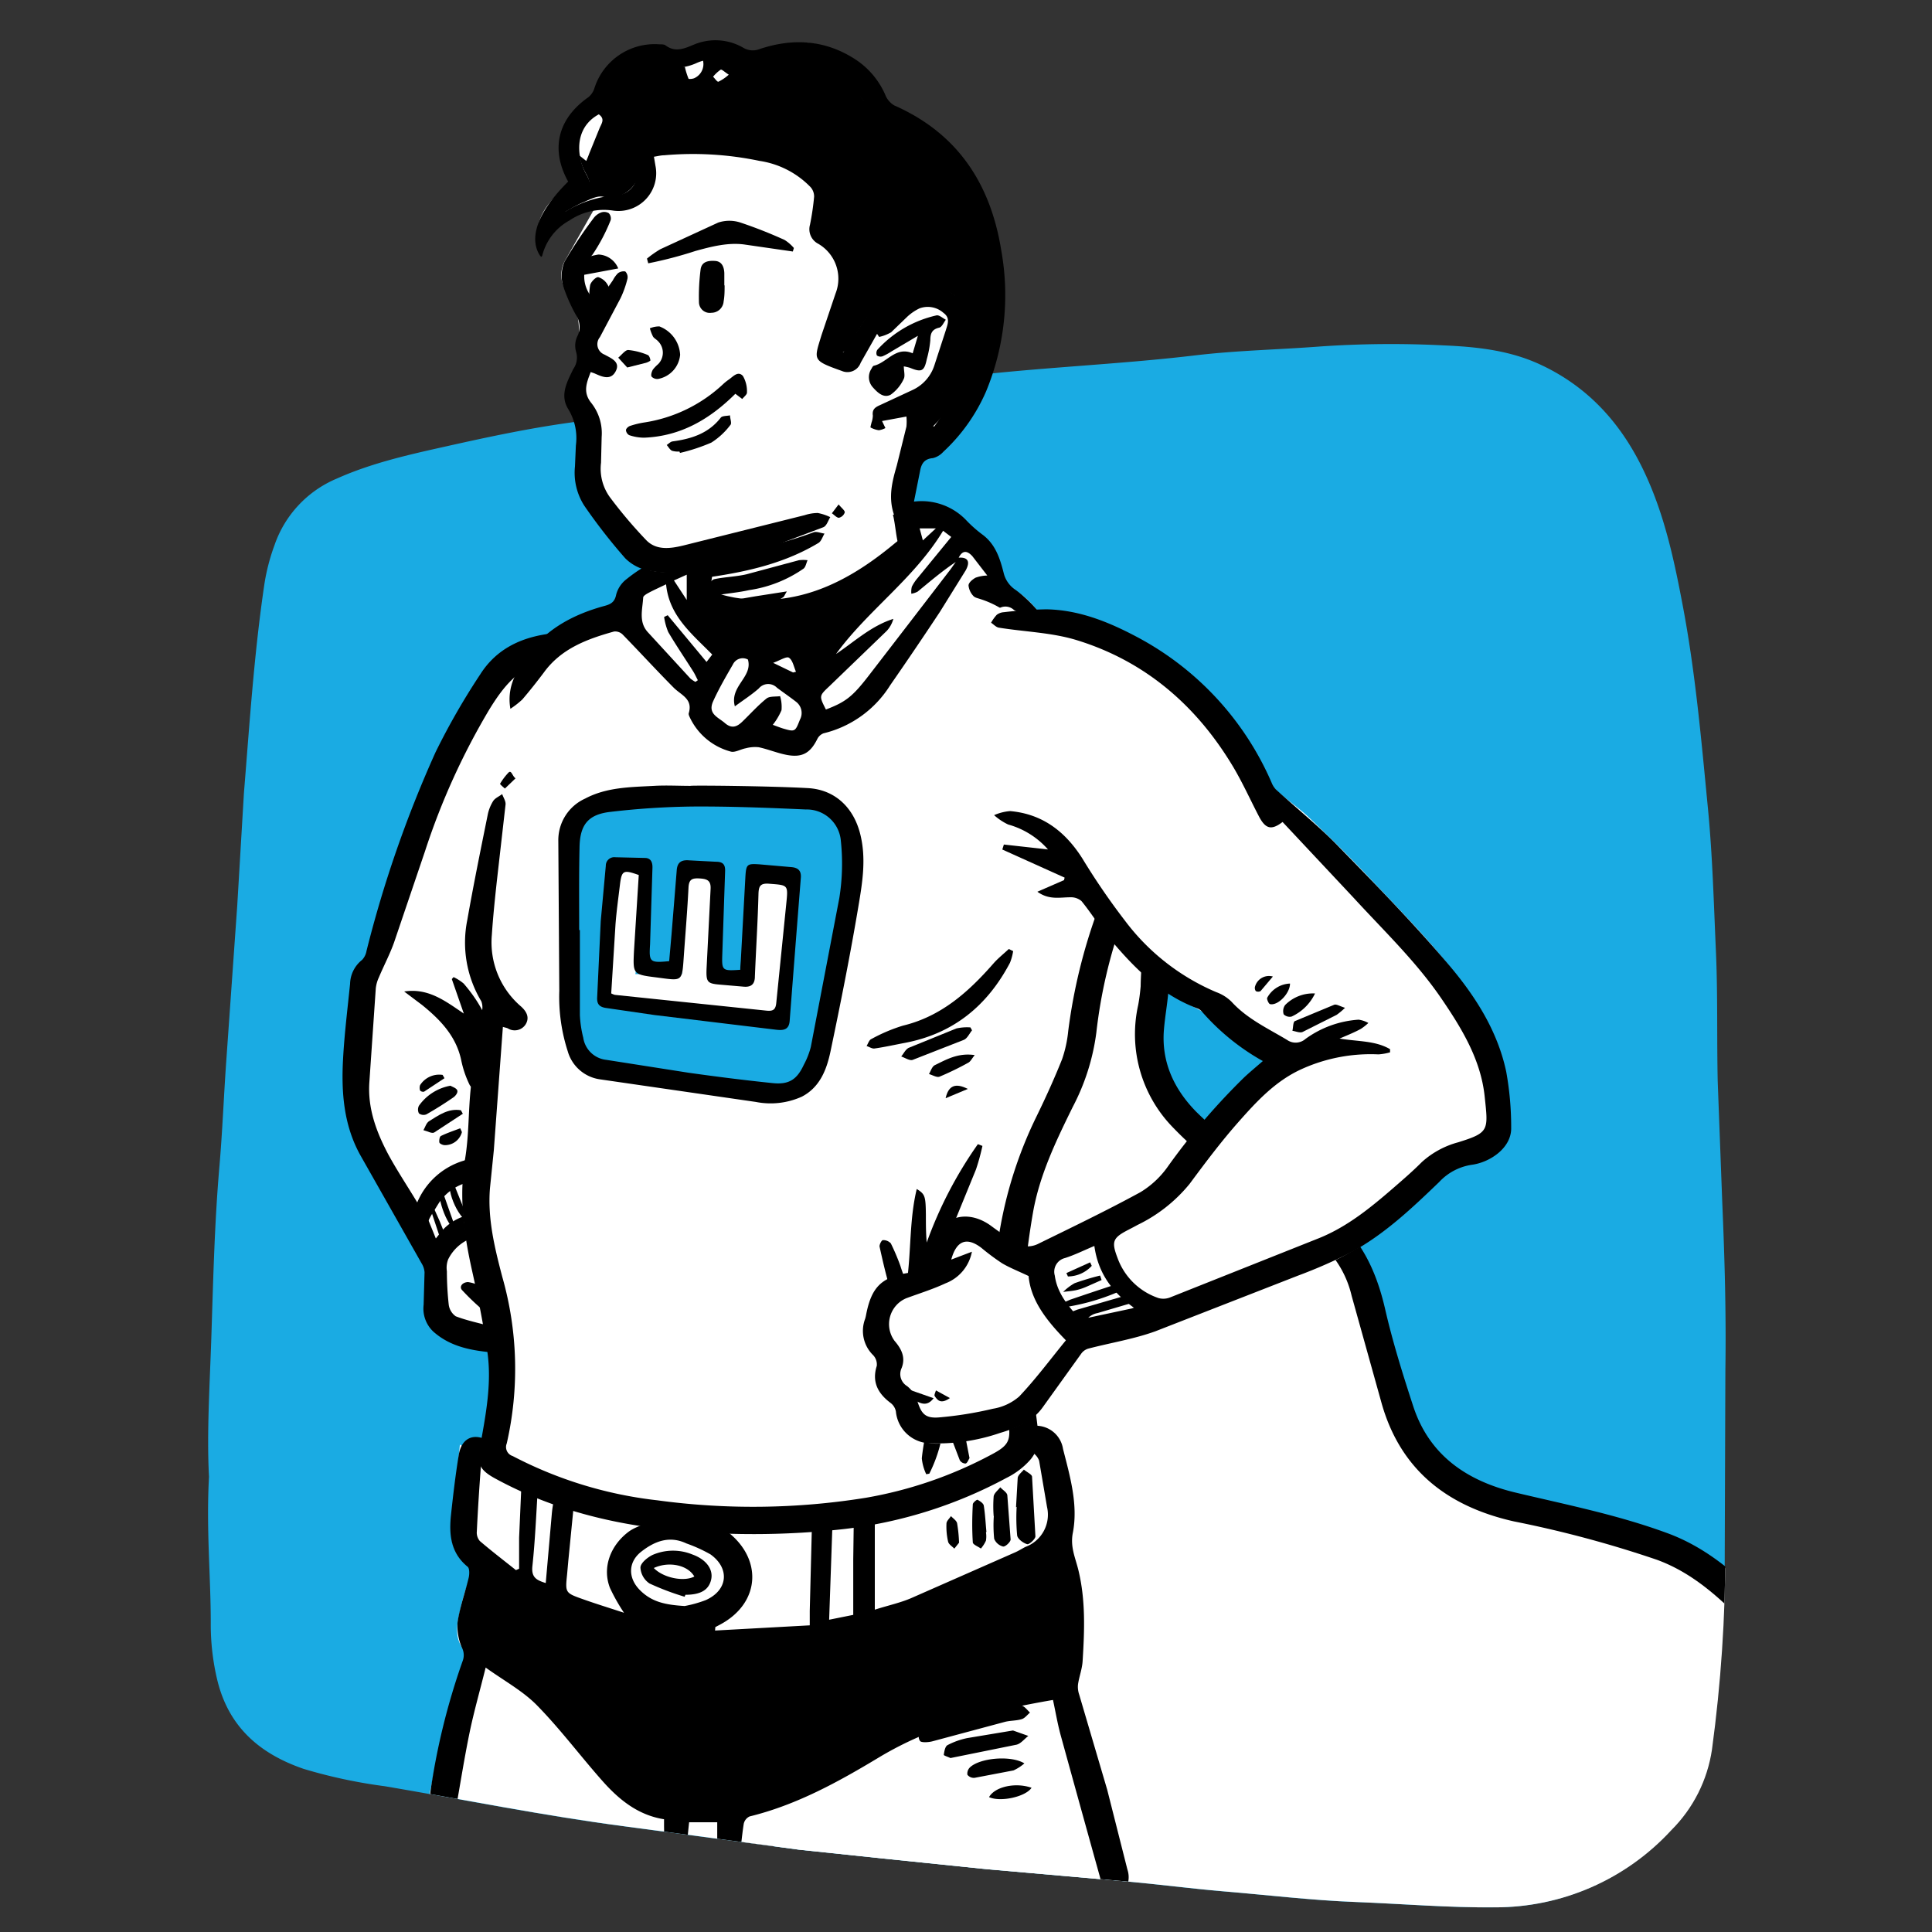 <svg xmlns="http://www.w3.org/2000/svg" viewBox="0 0 275 275" shape-rendering="geometricPrecision" xmlns:v="https://vecta.io/nano"><rect x="0" y="0" width="275" height="275" fill="#333333" stroke="none"/><style>#B{animation:eiIzOrMqgkP8_tr__tr 3000ms linear infinite normal forwards}#C{animation:eiIzOrMqgkP26_tr__tr 3000ms linear infinite normal forwards}#D{animation:eiIzOrMqgkP27_tr__tr 3000ms linear infinite normal forwards}#E{animation:eiIzOrMqgkP60_tr__tr 3000ms linear infinite normal forwards}#F{animation:eiIzOrMqgkP61_ts__ts 3000ms linear infinite normal forwards}#G{animation:eiIzOrMqgkP78_tr__tr 3000ms linear infinite normal forwards}#H{animation:eiIzOrMqgkP97_c_o 3000ms linear infinite normal forwards}#I{animation:eiIzOrMqgkP100_c_o 3000ms linear infinite normal forwards}@keyframes eiIzOrMqgkP8_tr__tr{0%{transform:translate(117.36px,93.266px) rotate(0deg)}16.667%{transform:translate(117.36px,93.266px) rotate(2deg)}33.333%{transform:translate(117.36px,93.266px) rotate(0deg)}50%{transform:translate(117.36px,93.266px) rotate(2deg)}66.667%{transform:translate(117.36px,93.266px) rotate(0deg)}83.333%{transform:translate(117.36px,93.266px) rotate(2deg)}100%{transform:translate(117.36px,93.266px) rotate(0deg)}} @keyframes eiIzOrMqgkP26_tr__tr{0%{transform:translate(103.14px,213.476px) rotate(0deg)}12.333%{transform:translate(103.14px,213.476px) rotate(0deg);animation-timing-function:cubic-bezier(0,0,0.58,1)}21.333%{transform:translate(103.14px,213.476px) rotate(1deg);animation-timing-function:cubic-bezier(0.42,0,1,1)}90%{transform:translate(103.14px,213.476px) rotate(1deg);animation-timing-function:cubic-bezier(0,0,0.58,1)}98%{transform:translate(103.14px,213.476px) rotate(0deg)}100%{transform:translate(103.14px,213.476px) rotate(0deg)}} @keyframes eiIzOrMqgkP27_tr__tr{0%{transform:translate(76.645px,98.263px) rotate(0deg)}14%{transform:translate(76.645px,98.263px) rotate(0deg);animation-timing-function:cubic-bezier(0,0,0.58,1)}22%{transform:translate(76.645px,98.263px) rotate(2deg);animation-timing-function:cubic-bezier(0.42,0,1,1)}89%{transform:translate(76.645px,98.263px) rotate(2deg);animation-timing-function:cubic-bezier(0,0,0.58,1)}96.667%{transform:translate(76.645px,98.263px) rotate(0deg)}100%{transform:translate(76.645px,98.263px) rotate(0deg)}} @keyframes eiIzOrMqgkP60_tr__tr{0%{transform:translate(142.617px,99.677px) rotate(0deg)}14%{transform:translate(142.617px,99.677px) rotate(0deg);animation-timing-function:cubic-bezier(0,0,0.58,1)}22%{transform:translate(142.617px,99.677px) rotate(-2deg);animation-timing-function:cubic-bezier(0.42,0,1,1)}89%{transform:translate(142.617px,99.677px) rotate(-2deg);animation-timing-function:cubic-bezier(0,0,0.58,1)}96.667%{transform:translate(142.617px,99.677px) rotate(0deg)}100%{transform:translate(142.617px,99.677px) rotate(0deg)}} @keyframes eiIzOrMqgkP61_ts__ts{0%{transform:translate(132.517px,186.35px) scale(1,1)}14%{transform:translate(132.517px,186.35px) scale(1,1);animation-timing-function:cubic-bezier(0,0,0.58,1)}22%{transform:translate(132.517px,186.35px) scale(0.85,0.85);animation-timing-function:cubic-bezier(0.42,0,1,1)}89%{transform:translate(132.517px,186.35px) scale(0.85,0.85);animation-timing-function:cubic-bezier(0,0,0.58,1)}96.667%{transform:translate(132.517px,186.35px) scale(1,1)}100%{transform:translate(132.517px,186.35px) scale(1,1)}} @keyframes eiIzOrMqgkP78_tr__tr{0%{transform:translate(110.892px,75.72px) rotate(0deg)}10%{transform:translate(110.892px,75.72px) rotate(0deg);animation-timing-function:cubic-bezier(0,0,0.58,1)}14.333%{transform:translate(110.892px,75.72px) rotate(-3deg)}21.667%{transform:translate(110.892px,75.72px) rotate(4deg);animation-timing-function:cubic-bezier(0.42,0,1,1)}90.667%{transform:translate(110.892px,75.72px) rotate(4deg);animation-timing-function:cubic-bezier(0,0,0.58,1)}96.667%{transform:translate(110.892px,75.72px) rotate(0deg)}100%{transform:translate(110.892px,75.72px) rotate(0deg)}} @keyframes eiIzOrMqgkP97_c_o{0%{opacity:1}20%{opacity:1}23.333%{opacity:0}26.667%{opacity:1}43.333%{opacity:1}46.667%{opacity:0}50%{opacity:1}80%{opacity:1}83.333%{opacity:0}86.667%{opacity:1}100%{opacity:1}} @keyframes eiIzOrMqgkP100_c_o{0%{opacity:0}20%{opacity:0}23.333%{opacity:1}26.667%{opacity:0}43.333%{opacity:0}46.667%{opacity:1}50%{opacity:0}80%{opacity:0}83.333%{opacity:1}86.667%{opacity:0}100%{opacity:0}} @keyframes eiIzOrMqgkP8_tr__tr{0%{transform:translate(117.36px,93.266px) rotate(0deg)}16.667%{transform:translate(117.36px,93.266px) rotate(2deg)}33.333%{transform:translate(117.36px,93.266px) rotate(0deg)}50%{transform:translate(117.36px,93.266px) rotate(2deg)}66.667%{transform:translate(117.36px,93.266px) rotate(0deg)}83.333%{transform:translate(117.36px,93.266px) rotate(2deg)}100%{transform:translate(117.36px,93.266px) rotate(0deg)}} @keyframes eiIzOrMqgkP26_tr__tr{0%{transform:translate(103.14px,213.476px) rotate(0deg)}12.333%{transform:translate(103.14px,213.476px) rotate(0deg);animation-timing-function:cubic-bezier(0,0,0.58,1)}21.333%{transform:translate(103.14px,213.476px) rotate(1deg);animation-timing-function:cubic-bezier(0.42,0,1,1)}90%{transform:translate(103.14px,213.476px) rotate(1deg);animation-timing-function:cubic-bezier(0,0,0.58,1)}98%{transform:translate(103.14px,213.476px) rotate(0deg)}100%{transform:translate(103.14px,213.476px) rotate(0deg)}} @keyframes eiIzOrMqgkP27_tr__tr{0%{transform:translate(76.645px,98.263px) rotate(0deg)}14%{transform:translate(76.645px,98.263px) rotate(0deg);animation-timing-function:cubic-bezier(0,0,0.58,1)}22%{transform:translate(76.645px,98.263px) rotate(2deg);animation-timing-function:cubic-bezier(0.42,0,1,1)}89%{transform:translate(76.645px,98.263px) rotate(2deg);animation-timing-function:cubic-bezier(0,0,0.58,1)}96.667%{transform:translate(76.645px,98.263px) rotate(0deg)}100%{transform:translate(76.645px,98.263px) rotate(0deg)}} @keyframes eiIzOrMqgkP60_tr__tr{0%{transform:translate(142.617px,99.677px) rotate(0deg)}14%{transform:translate(142.617px,99.677px) rotate(0deg);animation-timing-function:cubic-bezier(0,0,0.58,1)}22%{transform:translate(142.617px,99.677px) rotate(-2deg);animation-timing-function:cubic-bezier(0.42,0,1,1)}89%{transform:translate(142.617px,99.677px) rotate(-2deg);animation-timing-function:cubic-bezier(0,0,0.58,1)}96.667%{transform:translate(142.617px,99.677px) rotate(0deg)}100%{transform:translate(142.617px,99.677px) rotate(0deg)}} @keyframes eiIzOrMqgkP61_ts__ts{0%{transform:translate(132.517px,186.35px) scale(1,1)}14%{transform:translate(132.517px,186.35px) scale(1,1);animation-timing-function:cubic-bezier(0,0,0.58,1)}22%{transform:translate(132.517px,186.35px) scale(0.85,0.85);animation-timing-function:cubic-bezier(0.42,0,1,1)}89%{transform:translate(132.517px,186.35px) scale(0.85,0.85);animation-timing-function:cubic-bezier(0,0,0.58,1)}96.667%{transform:translate(132.517px,186.35px) scale(1,1)}100%{transform:translate(132.517px,186.35px) scale(1,1)}} @keyframes eiIzOrMqgkP78_tr__tr{0%{transform:translate(110.892px,75.72px) rotate(0deg)}10%{transform:translate(110.892px,75.72px) rotate(0deg);animation-timing-function:cubic-bezier(0,0,0.58,1)}14.333%{transform:translate(110.892px,75.72px) rotate(-3deg)}21.667%{transform:translate(110.892px,75.72px) rotate(4deg);animation-timing-function:cubic-bezier(0.42,0,1,1)}90.667%{transform:translate(110.892px,75.72px) rotate(4deg);animation-timing-function:cubic-bezier(0,0,0.58,1)}96.667%{transform:translate(110.892px,75.72px) rotate(0deg)}100%{transform:translate(110.892px,75.72px) rotate(0deg)}} @keyframes eiIzOrMqgkP97_c_o{0%{opacity:1}20%{opacity:1}23.333%{opacity:0}26.667%{opacity:1}43.333%{opacity:1}46.667%{opacity:0}50%{opacity:1}80%{opacity:1}83.333%{opacity:0}86.667%{opacity:1}100%{opacity:1}} @keyframes eiIzOrMqgkP100_c_o{0%{opacity:0}20%{opacity:0}23.333%{opacity:1}26.667%{opacity:0}43.333%{opacity:0}46.667%{opacity:1}50%{opacity:0}80%{opacity:0}83.333%{opacity:1}86.667%{opacity:0}100%{opacity:0}}</style><defs><clipPath id="A"><path d="M29.75 210.2c-.33-6.08.1-12.94.33-19.78.27-8.16.45-16.33 1.16-24.48.41-4.78.6-9.59.93-14.39l1.6-22.66.95-16c.81-9.94 1.45-19.91 2.92-29.79.28-1.88 1.49-90.45 1.49-90.45h202l2.06 122.45c.65 6.74.83 13.49 1.13 20.24.28 6.21.12 12.43.26 18.64l.65 17.28c.34 7.89.56 15.78.44 23.68l-.09 25.73a208.64 208.64 0 0 1-1.9 28.37 20.38 20.38 0 0 1-5.77 11.45 34 34 0 0 1-25.09 11c-6.62.06-13.22-.5-19.84-.76-6.3-.24-12.56-1-18.84-1.52-4.61-.39-9.2-1-13.81-1.41l-19.93-1.75-14.76-1.52-11.9-1.25-24.81-3.32c-11.43-1.5-22.72-3.78-34.08-5.71a72.65 72.65 0 0 1-11.55-2.47c-6.18-2.12-10.61-5.89-12.26-12.51A34.06 34.06 0 0 1 30 231c0-6.69-.66-13.35-.25-20.8z" stroke="none" stroke-width="1"/></clipPath></defs><path d="M29.75 210.2c-.33-6.08.1-12.94.33-19.78.27-8.16.45-16.33 1.16-24.48.41-4.78.6-9.59.93-14.39l1.6-22.66.95-16c.81-9.94 1.45-19.91 2.92-29.79a28.75 28.75 0 0 1 1.44-5.52 15.86 15.86 0 0 1 8.84-9.45c5-2.24 10.31-3.42 15.61-4.6 5.8-1.3 11.61-2.54 17.5-3.36l29.89-4.26c9.42-1.07 18.9-1.52 28.32-2.55 10.33-1.14 20.71-1.56 31-2.79 5.85-.69 11.76-.8 17.64-1.25a147 147 0 0 1 17.56-.16c4.67.2 9.32.68 13.67 2.67 7 3.21 11.77 8.56 15 15.48 2.89 6.16 4.25 12.71 5.49 19.31 1.76 9.42 2.59 19 3.51 28.48.65 6.74.83 13.49 1.13 20.24.28 6.21.12 12.43.26 18.64l.65 17.28c.34 7.89.56 15.78.44 23.68l-.09 25.73a208.64 208.64 0 0 1-1.9 28.37 20.38 20.38 0 0 1-5.77 11.45 34 34 0 0 1-25.09 11c-6.62.06-13.22-.5-19.84-.76-6.3-.24-12.56-1-18.84-1.52-4.61-.39-9.2-1-13.81-1.41l-19.93-1.75-14.76-1.52-11.9-1.25-24.81-3.32c-11.43-1.5-22.72-3.78-34.08-5.71a72.65 72.65 0 0 1-11.55-2.47c-6.18-2.12-10.61-5.89-12.26-12.51A34.06 34.06 0 0 1 30 231c0-6.69-.66-13.35-.25-20.8z" fill="#1aabe3"/><g clip-path="url(#A)"><g id="B" transform="matrix(1 0 0 1 117.36 93.266)"><g transform="translate(-117.36 -93.266)"><path d="M103.59 241v-6.68l-.24-6.08.47-9.16c0-2.09-.48-4.17-.59-6.27l-.14-7.46v-9.16-1.36-10.63l.23-7.71s-.51-4.84-.48-7.26q.12-9.07.54-18.15c.22-4.48.73-8.94 1.06-13.41l.56-9.16a48.67 48.67 0 0 1 2.49-13.09 15.36 15.36 0 0 1 7.35-8.15 53.33 53.33 0 0 1 18-6c3.17-.51 6.31-1.29 9.49-1.54a80.79 80.79 0 0 1 8.93.17 28.39 28.39 0 0 1 4.71.31 27 27 0 0 1 5.16 1.65c3.19 1.35 6.36 2.76 9.44 4.35a14.15 14.15 0 0 1 4.35 3.23c2.31 2.79 1.65 5.78 0 8.71a118.26 118.26 0 0 0-5.92 10.71 37.94 37.94 0 0 0-2.45 8.66 103.66 103.66 0 0 0-1.15 10.4c-.26 3.3 1.25 6.1 3.08 8.65 2.48 3.43 5.86 5.89 9.33 8.25 4.83 3.29 9.85 6.34 13.93 10.65a17.66 17.66 0 0 1 4.18 7.64c1.66 6 3.28 12 5.22 17.9a16.42 16.42 0 0 0 7.93 9.1c4.24 2.41 8.93 3.1 13.59 4.1a110.06 110.06 0 0 1 11.34 3.21 45.38 45.38 0 0 1 7.39 3 39.22 39.22 0 0 1 5.55 3.92 49.79 49.79 0 0 1 9.79 10.71 41.59 41.59 0 0 1 4.86 9.18c1.93 5 3.43 10.16 5 15.29a17.16 17.16 0 0 1 1.22 5.54c-.14 3.27-1.44 6.08-4.67 7.68a51.79 51.79 0 0 1-16.29 4.83c-4.61.61-9.22 1.2-13.84 1.62s-9 .6-13.47.83l-12.84.56-6.76.26-27.46.26c-6.8 0-13.59-.21-20.38-.23-3.71 0-7.42.13-11.12.27l-10.53.51c-2.5.08-5 .11-7.52 0a29 29 0 0 1-9.73-2.14c-2.58-1.06-3.48-3.27-4.12-5.7-.79-3-1.49-5.94-2.42-8.84a52.8 52.8 0 0 1-2.52-12.68l-.78-11.32z" fill="#fff"/><path d="M168.48 280.91l-34 .84-11.17.09a27.57 27.57 0 0 1-9.45-1.77 7.28 7.28 0 0 1-4.75-5.35c-1.15-4.28-2.5-8.52-3.53-12.83a89.65 89.65 0 0 1-1.68-9.76 78.87 78.87 0 0 1-.56-8.68v-19.88a69 69 0 0 0-.5-11.94 23.59 23.59 0 0 1-.08-3.26l.07-16.88.12-9.53c0-3.77-.35-7.53-.25-11.29.27-10.94.27-21.88 1.53-32.78.51-4.46.49-9 1-13.43a50 50 0 0 1 1.88-8.62 13.73 13.73 0 0 1 6.36-8 47.44 47.44 0 0 1 14.53-5.78c6.39-1.39 12.78-2.79 19.37-2.6 2.95.08 5.91.21 8.84.54a16 16 0 0 1 4.26 1.3c2.26.92 4.49 1.94 6.69 3a61.57 61.57 0 0 1 6 3.22 6.93 6.93 0 0 1 2.51 9.49c-1.14 2.16-2.53 4.19-3.73 6.33a43.7 43.7 0 0 0-5.64 17.87c-.15 1.76-.47 3.51-.62 5.27-.41 4.67 1.44 8.56 4.6 11.78a54.7 54.7 0 0 0 6.43 5.42c3.91 2.94 7.92 5.76 11.91 8.59 4.88 3.47 7.23 8.37 8.54 14.07 1.07 4.67 2.51 9.27 4 13.83 2.31 7.06 7.75 10.66 14.59 12.29 7.23 1.72 14.52 3.17 21.53 5.75 5.49 2 9.74 5.67 13.77 9.73a50.16 50.16 0 0 1 12.69 21.28c1.21 4 2.55 8 3.84 12a10.21 10.21 0 0 1-2.16 10.28 6 6 0 0 1-1.88 1.31c-5.86 3-12.15 4.4-18.61 5.34a286.73 286.73 0 0 1-33.51 2.5l-28.59.74c-4.76.1-9.53 0-14.3 0zm-2.68-155.22l6-10.35c1.06-1.85.71-3.31-1.1-4.4s-3.82-2.09-5.77-3-4.1-1.94-6.2-2.78a14.64 14.64 0 0 0-3.76-1.06 69.71 69.71 0 0 0-23 1.33c-5.66 1.24-11.16 2.8-16.16 5.85a10.76 10.76 0 0 0-4.92 6.27 30.41 30.41 0 0 0-1.33 5.68c-.72 7.27-1.5 14.54-1.87 21.83-.51 10.19-1.12 20.39-.64 30.62.28 5.93 0 11.89 0 17.83l-.15 15.39a15.69 15.69 0 0 0 .1 2.1 75.57 75.57 0 0 1 .5 13c-.24 7.53-.3 15.08.06 22.6a92.15 92.15 0 0 0 2.11 14.4c.89 4.29 2.31 8.47 3.46 12.71a2.87 2.87 0 0 0 2 2.33 35.31 35.31 0 0 0 7 1.51c5 .18 10.08 0 15.11-.11l20.55-.5 27.65.3c8.44-.05 16.88-.44 25.32-.7a298.22 298.22 0 0 0 33.38-2.47 58.18 58.18 0 0 0 17.22-4.8 5.35 5.35 0 0 0 2.57-5.52l-4.13-13.23a46.28 46.28 0 0 0-11.68-19.69c-3.6-3.63-7.33-7-12.27-8.81a159.34 159.34 0 0 0-20.34-5.46c-9.31-2.09-16.06-7.16-18.81-16.67l-4.31-15.45a14.42 14.42 0 0 0-5.39-8.27l-12.94-9.48a55.43 55.43 0 0 1-7.24-6.35A19 19 0 0 1 162 143.1c.17-.89.28-1.8.36-2.7a46 46 0 0 1 .45-5.77c1.09-5-.58-9.41-3.18-13.49-2.42-3.82-5.11-7.47-7.67-11.2a6.27 6.27 0 0 1-.83-1.55c-.18-.54-.41-1.28-.18-1.68a2.58 2.58 0 0 1 1.61-1.25c.66-.08 1.45.35.92 1.41-.08.16.24.54.42.78l8.93 11.82a24.57 24.57 0 0 1 2.06 3.82c.4.76.62 1.59.91 2.4z"/></g></g><path d="M65.46 205.62c9.92 6 20 10.2 31.05 10.79 8 .43 16.09 1.48 24.12-.31 7.14-1.59 14.25-3.32 20.89-6.42 3.06-1.43 5.83-3.49 9-5.46l1.75 7.32a21.22 21.22 0 0 1 .29 3.48c.15 3-.17 5.9.64 9 1 3.62.56 7.59.73 11.42a5 5 0 0 1-.06 2.29c-1.46 2.87-.07 5.48.63 8.1l5.2 18.32a24.46 24.46 0 0 1 .74 3.24 2.4 2.4 0 0 1-1.84 2.67 73.26 73.26 0 0 1-7.75 1.82 23 23 0 0 1-5 .28l-15.64-.81c-3.75-.26-7.49-.67-11.23-1.08l-11.18-1.33-8.28-.86a46.91 46.91 0 0 1-4.85-.87c-2.37-.56-4.7-1.29-7.08-1.81l-12.4-2.51c-3.42-.75-6.8-1.66-10.2-2.47a5.55 5.55 0 0 1-3.68-3.13 4.57 4.57 0 0 1 0-2.69c.68-3.45 1.35-6.9 2.22-10.29.7-2.74 1.7-5.41 2.52-8.12a1.67 1.67 0 0 0 0-1.29c-1.53-1.92-.94-4-.49-6a30.39 30.39 0 0 1 1.28-4.2 1.58 1.58 0 0 0-.45-2 5.6 5.6 0 0 1-2.09-5.14l1.16-11.94z" fill="#fff"/><path d="M101.78 232.09l13.48-.74v-2.07l.29-11.44a4.12 4.12 0 0 1 .46-2 1.75 1.75 0 0 1 1.38-.77c.43.08.9.7 1.07 1.19a4.87 4.87 0 0 1 0 1.61l-.44 12.68 3.43-.69v-7.92l.08-5.85a1.66 1.66 0 0 1 .2-1c.45-.49 1.08-1.2 1.56-1.15s1 .89 1.23 1.48a4.37 4.37 0 0 1 0 1.62v12.08c2-.64 3.77-1 5.42-1.75l14.56-6.41c.5-.22 1-.54 1.45-.77a4.89 4.89 0 0 0 3.08-5.71l-1.12-6.56a2.32 2.32 0 0 0-1.25-1.33c-1-.45-1.81-1-1.56-2.21s1.18-1.51 2.3-1.44a3.89 3.89 0 0 1 3.91 3.3c1 3.92 2.17 7.92 1.4 11.93-.4 2 .35 3.54.77 5.25 1.06 4.3.89 8.65.62 13-.06 1.11-.48 2.18-.65 3.29a3.31 3.31 0 0 0 .15 1.46l4 13.58 2.87 11.34a3.45 3.45 0 0 1 .1 1.87c-.25.63-.81 1.45-1.37 1.58a2.84 2.84 0 0 1-1.95-.79 2.94 2.94 0 0 1-.65-1.46q-2.83-10.16-5.63-20.32c-.45-1.66-.73-3.36-1.09-5-8.7 1.5-17.13 3.58-24.79 8.19-5.79 3.49-11.73 6.76-18.39 8.39a1.5 1.5 0 0 0-.84 1.07c-.28 1.82-.43 3.65-.65 5.48-.1.79-.46 1.41-1.39 1.35s-1.74-.3-1.73-1.48v-5.59h-4c-.16 1.33-.22 2.64-.5 3.89a7.79 7.79 0 0 1-1.09 2.36c-.19.29-.91.55-1.13.41a1.74 1.74 0 0 1-.72-1.21c-.11-1.62-.1-3.25-.13-4.88v-1c-3.74-.59-6.46-2.83-8.83-5.52-3.15-3.56-6-7.39-9.34-10.78-2-2-4.61-3.42-7.22-5.29-.84 3.37-1.66 6.24-2.27 9.16-.76 3.68-1.34 7.4-2 11.09-.11.58-.37 1.39-.78 1.56s-1.1-.31-1.63-.59c-1.28-.66-1.45-1.74-1.25-3.08a97.23 97.23 0 0 1 4.67-19.12 2.3 2.3 0 0 0-.12-1.85 7.71 7.71 0 0 1-.62-3.63c.32-2.14 1.08-4.21 1.58-6.32.12-.5.14-1.34-.15-1.57-2.45-2-2.66-4.63-2.36-7.43s.64-5.68 1.1-8.5c.32-1.93 1.51-2.83 3.08-2.46a2 2 0 0 1 1.33 1c.13.38-.36 1-.59 1.48a5 5 0 0 0-.65 1.39q-.37 4.75-.6 9.51a1.84 1.84 0 0 0 .43 1.35c1.67 1.43 3.42 2.77 5.14 4.14l.45-.2v-4.43l.31-7.08a3 3 0 0 1 .28-1.3c.21-.35.69-.8 1-.75a1.68 1.68 0 0 1 1 .87 2.79 2.79 0 0 1 .07 1.33c-.23 3.67-.38 7.35-.77 11-.17 1.62.61 2 1.9 2.4l.86-9.8a15 15 0 0 1 .28-1.88c.2-.9.61-1.75 1.69-1.58s1.27 1 1.18 2l-.8 8.13-.17 1.9c-.27 2.61-.28 2.63 2.26 3.53 1.91.68 3.84 1.27 5.84 1.93a26.09 26.09 0 0 1-2-3.54c-1.12-2.88.05-6 2.6-7.95s10.17-2.8 13.6-.43c5.6 3.87 5.41 10.5-.61 13.65l-.59.31zm47.33-9.43l-1.42.75a111.3 111.3 0 0 1-21.46 9.18 72.88 72.88 0 0 1-22.15 3.18c-11.22-.33-21.69-3.5-31.63-8.56-1-.51-1.93-1.11-3-1.76l-.63 4.15a4.37 4.37 0 0 0 2.77 5.15A28.86 28.86 0 0 1 82 242.88c2.18 2.73 4.38 5.43 6.7 8 1.54 1.72 3.23 3.43 5.61 3.9a25.66 25.66 0 0 0 10.93 0c6.45-1.5 12.09-4.87 17.77-8.09a56.81 56.81 0 0 1 15.26-6.38l10.33-2.35a1.88 1.88 0 0 0 1.65-2.11c-.06-2.86 0-5.73-.17-8.58a35 35 0 0 0-.97-4.61zm-51.66 5.94a16.93 16.93 0 0 0 3-.84c3.15-1.4 3.48-4.5.68-6.51a21.38 21.38 0 0 0-3.43-1.56c-2.43-1.15-4.54-.3-6.42 1.17s-1.92 3.73-.21 5.46 3.67 2.11 6.38 2.28zm0-1.32a37 37 0 0 1-5-1.89 2.91 2.91 0 0 1-1.29-2.25c0-.65 1-1.46 1.72-1.81a7.29 7.29 0 0 1 5.69-.06c1.93.69 3 2.11 2.65 3.59S99.7 227 97.56 227zm-4.39-4.09c1.35 1.41 4.29 2 5.77 1.21-.94-1.64-3.62-2.2-5.77-1.21z"/><path d="M88.81 232.55c1.2-1.65 2.07-2.07 3.84-1.38 5.42 2.12 11.24 2.42 16.81 3.84a1.24 1.24 0 0 0 .9 0c1.82-1.63 4.13-1.1 6.23-1.45a15.78 15.78 0 0 1 2.18-.07 8.82 8.82 0 0 0 4.86-1.27 9.55 9.55 0 0 1 4.72-1.52c3.31-.11 6-1.89 9-2.87a46.57 46.57 0 0 0 5.85-2.54 24.56 24.56 0 0 0 3.4-2.14 3.88 3.88 0 0 1 3.76-.33c1.2.43 1 1.56 1 2.66a11.2 11.2 0 0 0 .72 3.16 14.16 14.16 0 0 1 .36 7.25 2.42 2.42 0 0 1-1.81 2 4.9 4.9 0 0 0-1.28.71 7.77 7.77 0 0 1-6.79 1.52 2.22 2.22 0 0 0-1.29.15l-12.81 4.93c-2.64 1.06-5.22 2.27-7.81 3.45a1.32 1.32 0 0 0-.59.68 5.78 5.78 0 0 1-3.46 3.29c-2.63 1-5.33 1.74-8 2.46-1.9.5-3.87.75-5.81 1.13a1.14 1.14 0 0 0-.46.27c-1.95 1.93-4.16 1.68-6.44.78a28.61 28.61 0 0 1-9.12-6.32 26.1 26.1 0 0 1-5.43-7.23c-.94-1.87-2.9-3.39-4.7-4.61-3.26-2.2-6.46-4.41-8.7-7.71a9.72 9.72 0 0 1-1.42-2.89c-.46-1.77.78-2.87 2.5-3.28 2.84-.68 4.79 1.29 7.16 2a30.31 30.31 0 0 1 3.3 1.6l9.33 3.73zm54.73 10.02a8.45 8.45 0 0 1 1.89.2c.45.15.79.64 1.18 1-.39.32-.72.79-1.17.93-.76.24-1.62.19-2.4.39l-10.33 2.77c-.58.15-1.61.21-1.77-.07-.53-.89.32-1.48 1-1.74l8.54-3a20.6 20.6 0 0 1 3.06-.48zm1.08-28.03l.24-4.19c.06-.42.57-.79.88-1.17.4.35 1.12.67 1.16 1l.48 8.5c0 .39-.89 1.19-1.17 1.12-.57-.16-1.36-.75-1.43-1.25a27.45 27.45 0 0 1-.07-4.06zm-9.33 35.7c-.34-.17-1-.36-.95-.47.07-.49.19-1.19.53-1.37a10.64 10.64 0 0 1 2.8-1l6.43-1.07a.3.3 0 0 1 .13 0l2.14.76c-.56.43-1.07 1.11-1.69 1.25l-9.39 1.9zm6.15-34.42a17.92 17.92 0 0 1 0-2.84c.08-.46.61-.86.94-1.28.33.37.92.7 1 1.11l.47 6.32c0 .36-.78 1.08-1.08 1a1.85 1.85 0 0 1-1.26-1.1 19.31 19.31 0 0 1-.05-3.23zm4.37 35.18a6.42 6.42 0 0 1-1.55 1l-5.56 1.06a1.18 1.18 0 0 1-1-.44 1.23 1.23 0 0 1 .31-1c1.35-1.39 5.86-1.82 7.8-.62zm-5.47-32.92a3.83 3.83 0 0 1 0 1.21 4.59 4.59 0 0 1-.72 1.13c-.4-.29-1.13-.56-1.15-.87-.12-1.8-.1-3.61 0-5.42 0-.24.57-.7.67-.65.35.18.83.5.89.82.2 1.25.26 2.52.38 3.78zm.44 37.72c.84-1.49 3.76-2.13 6.05-1.33-.83 1.28-4.43 2.08-6.05 1.33zm-4.27-36.21l-.67.84c-.31-.32-.81-.61-.89-1a9.58 9.58 0 0 1-.23-2.56c0-.37.42-.72.64-1.07.3.33.77.62.87 1a20.22 20.22 0 0 1 .28 2.79z"/><g id="C" transform="matrix(1 0 0 1 103.14 213.476)"><g transform="translate(-103.14 -213.476)"><g id="D" transform="matrix(1 0 0 1 76.645 98.263)"><g transform="translate(-76.645 -98.263)"><path d="M82.86 108.59c.74 8.44-1 16.62-2.56 24.82-3 15.05-6.1 30.06-7.69 45.34-.25 2.42-.77 4.82-1.1 7.24-.05.35.24.76.39 1.14a6 6 0 0 1 .62 1.57c0 .25-.53.7-.89.8a15.44 15.44 0 0 1-2.45.39 3.58 3.58 0 0 1-1.68.06 19.32 19.32 0 0 1-2.91-1.63c-1.43-.95-1.78-2.37-1.8-4a15 15 0 0 0-.54-5.21 83.93 83.93 0 0 0-4.25-8.48l-5.5-9.86a14 14 0 0 1-1.57-8.56c.36-3.66.67-7.33 1.3-11a24.6 24.6 0 0 1 1.93-4.89 63.66 63.66 0 0 0 2.55-6.26c3.25-11.07 6.77-22 13-31.89a12.3 12.3 0 0 1 5.55-4.61c1.87-.86 4.88.24 6 2.38a17.1 17.1 0 0 1 1.65 5.39 61.9 61.9 0 0 1-.05 7.26z" fill="#fff"/><g><path d="M59.39 171.15a10.44 10.44 0 0 1 6.61-5.94c1.27-.45 2.55-.53 3.52.58a1.88 1.88 0 0 1 .44 1.54 1.73 1.73 0 0 1-1.39.75 7.06 7.06 0 0 0-6.26 3.41l-.43.69c-1.29 2.06-1.29 2.06-.24 4.61l.79-1a7.24 7.24 0 0 1 4.74-2.94c1.26-.2 2.41.36 2.52 1.3.14 1.24-.78 1.67-1.76 1.85a6.12 6.12 0 0 0-4.14 3.26 3.34 3.34 0 0 0-.18 1.69 43.82 43.82 0 0 0 .26 4.73 2.39 2.39 0 0 0 1 1.68c1.59.61 3.27.95 4.94 1.41l1-3.45.45.06.72 6.11c0 .26-.3.62-.56.8a1.36 1.36 0 0 1-.9.26c-3.18-.28-6.31-.76-8.83-3a4.5 4.5 0 0 1-1.39-3.83l.13-4.62a2.74 2.74 0 0 0-.4-1.24l-8.7-15.36c-2.41-4.29-2.76-9-2.5-13.75.19-3.57.64-7.14 1-10.71a4.48 4.48 0 0 1 1.71-3.41 2.46 2.46 0 0 0 .63-1.28A168.22 168.22 0 0 1 62 107.06 99.26 99.26 0 0 1 68.35 96c2.38-3.76 6.09-5.41 10.41-5.86h.27c1.14 0 2.24.25 2.71 1.4.33.81-.75 1.81-2.2 2.18a35.58 35.58 0 0 1-1.72.4c-4 .81-6.16 3.61-8.16 6.85a99.38 99.38 0 0 0-9.15 20.15l-4.41 13c-.6 1.7-1.46 3.31-2.17 5a5 5 0 0 0-.44 1.55l-.91 13.3c-.28 3.78 1 7.17 2.71 10.39 1.21 2.22 2.64 4.38 4.1 6.79z"/><path d="M57.53 141.13c3.45-.53 5.87 1.37 8.49 3.14l-1.71-4.91.25-.28A6.51 6.51 0 0 1 66 140c2.71 3.14 4.48 6.71 4.38 11a12.82 12.82 0 0 1-.67 3.51c-.14.45-.84 1.07-1.2 1a2.46 2.46 0 0 1-1.65-1.06 14.63 14.63 0 0 1-1.22-3.59c-.74-3.42-3-5.73-5.56-7.81l-2.55-1.92z"/><path d="M69 186.69a33.87 33.87 0 0 1-3.25-3.08c-.41-.49.08-1.09.86-1.12a5.29 5.29 0 0 1 3.67 2.33c.37.89-.07 1.58-1.28 1.87z"/></g><g><path d="M64.12 154.54c.28.17.79.31.95.63s-.21.79-.49 1q-1.89 1.31-3.89 2.45a1.1 1.1 0 0 1-1.06-.14 1.2 1.2 0 0 1 0-1.09 7 7 0 0 1 4.49-2.85z"/><path d="M65.88 158.53l-4.08 2.67c-.34.19-1-.21-1.53-.33.25-.43.4-1 .77-1.26 1.39-.86 2.77-1.88 4.56-1.58z"/><path d="M66.86 174.14c-1.83-.87-3.53-5.16-2.66-6.62z"/><path d="M60.23 171.83l2.77 6.83c-1.47-.23-3.22-4.56-2.77-6.83z"/><path d="M65 175.26c-1.5-.8-3-5.24-2.31-6.54z"/><path d="M61.44 171.26l1.17 2.62 1 2.5a2.11 2.11 0 0 1-.06.78c-.23-.07-.62-.1-.67-.24l-1.79-5.38c-.03-.03.11-.1.35-.28z"/><path d="M65.75 161.14A2.49 2.49 0 0 1 63.3 163c-.25 0-.71-.19-.76-.38s0-.83.23-.93c.88-.43 1.82-.74 2.74-1.09z"/><path d="M63.27 153.47l-2.91 1.92a.62.62 0 0 1-.56-.16 1.16 1.16 0 0 1 0-.78A3.23 3.23 0 0 1 63 153z"/></g></g></g><g><path d="M107.17 217.94h-6.27a68.31 68.31 0 0 1-18.2-2.85 86.36 86.36 0 0 1-10.56-4c-4.41-2-4.12-2.55-3.25-7a38.59 38.59 0 0 0 .88-10.44 68.72 68.72 0 0 0-2-11.43c-1.09-4.27-2.15-8.62-1.78-13.11.26-3.12.7-6.22 1-9.33.08-.77 0-1.55.06-2.31l.9-7.73c.28-2.07.68-4.12 1-6.2a1.89 1.89 0 0 0-.27-1.12 16 16 0 0 1-1.92-11.12l2.17-13.46c.5-3.59.65-7.22 1.17-10.81a36.41 36.41 0 0 1 1.61-6 28.64 28.64 0 0 1 4-8.22c2-2.62 4.6-4 7.45-5.25 1.13-.49 2.38-.71 3.52-1.18a2.07 2.07 0 0 0 1-1.11A8.44 8.44 0 0 1 95 80.08a22 22 0 0 0 7.43-1.14c6.8-2.23 13.69-4.18 20.6-6.06a38.83 38.83 0 0 1 7.81-1.21c2.84-.17 5.39.69 7 3.3a2.11 2.11 0 0 0 .77.77c2.86 1.42 3.62 4.08 4.19 6.9a1.57 1.57 0 0 0 .82 1c3 1.23 4.52 3.86 6.12 6.37 1.21 1.91 2.14 4 3.3 5.94a13.07 13.07 0 0 0 2.37 3.05c1.58 1.4 2 3.37 2.78 5.13a33.22 33.22 0 0 1 2.45 6.6c.72 3.39 1.58 6.91 1.35 10.3-.26 3.7-1.68 7.33-2.64 11l-3.14 11.56c-.5 2.08-.45 4.28-.91 6.36a32.77 32.77 0 0 1-1.79 5.42c-1.83 4.44-4 8.75-5.55 13.28a69.78 69.78 0 0 0-2.14 10.71 27.74 27.74 0 0 0-.52 6c.2 3.33.74 6.65 1.16 10l.94 7.44a11.57 11.57 0 0 1-.09 3.67c-.42 1.75-2.06 2.53-3.47 3.35a64.1 64.1 0 0 1-15.32 6.05 46 46 0 0 1-11.46 1.86c-3.3.05-6.59 0-9.89 0z" fill="#fff"/><g><path d="M71.58 146.17l-1.29 17.56-.55 5.42c-.35 4.33.68 8.5 1.76 12.62a47.66 47.66 0 0 1 .63 23.69 1.34 1.34 0 0 0 .84 1.79 58.48 58.48 0 0 0 20.57 6.3 101 101 0 0 0 29.72-.36A59.11 59.11 0 0 0 141.2 207c2.43-1.29 2.71-2 2.32-4.71-.7-4.9-1.76-9.79-2-14.71a59.49 59.49 0 0 1 6-28.63c1.31-2.68 2.55-5.41 3.66-8.19a17.57 17.57 0 0 0 .87-4 78.39 78.39 0 0 1 4.27-17.39c1.87-4.87 3.17-9.84 2.1-15.16-.42-2.13-.57-4.31-.82-6.47-.08-.75-.1-1.51-.15-2.32a2 2 0 0 1 2 1.64c.86 2.9 1.68 5.81 2.37 8.76 1.21 5.14-.22 10-1.92 14.77a71.15 71.15 0 0 0-3.85 16.41 31.42 31.42 0 0 1-3.36 10.57c-2.36 4.8-4.71 9.66-5.65 15a112.9 112.9 0 0 0-1.48 12.84 35.82 35.82 0 0 0 .6 6.9c.54 4.09 1.29 8.16 1.69 12.27a5 5 0 0 1-1.26 3.27 11 11 0 0 1-3.34 2.52 64.31 64.31 0 0 1-23.25 7.29 115.73 115.73 0 0 1-23.39.21c-9.2-.81-18.07-3-26.25-7.49-2-1.12-2.48-2-2.08-4.18.81-4.57 1.76-9.14 1.09-13.79-.55-3.85-1.31-7.67-2.16-11.47-1.19-5.31-1.91-10.58-1-16.05.56-3.39.44-6.88.83-10.31s1-7.09 1.56-10.63a2.44 2.44 0 0 0-.09-1.43 16.21 16.21 0 0 1-2-11.55c.88-5 1.9-10 2.9-14.94a5.86 5.86 0 0 1 .78-2c.27-.43.85-.66 1.29-1 .17.5.53 1 .48 1.49l-1.23 10.81c-.28 2.57-.55 5.15-.72 7.73a12 12 0 0 0 4.15 10.2c.78.7 1.25 1.55.67 2.53a1.85 1.85 0 0 1-2.53.6c-.12-.07-.3-.1-.72-.22z"/><path d="M140.53 81.92l-2.13-2.76c-.76-.82-1.41-.84-1.94.22 1.29-.09 1.69.53 1 1.8l-3.66 5.89q-3.49 5.28-7.1 10.48a15.44 15.44 0 0 1-9.48 6.83 1.67 1.67 0 0 0-.9.84c-1 2-2.17 2.66-4.4 2.22-1.33-.26-2.6-.8-3.93-1.08a5.07 5.07 0 0 0-1.84.15c-.73.13-1.57.66-2.17.46a9 9 0 0 1-5.77-4.81c-.09-.2-.23-.46-.17-.65.59-2-1-2.53-2.08-3.56-2.49-2.5-4.87-5.11-7.33-7.63a1.52 1.52 0 0 0-1.23-.43c-3.83 1.07-7.52 2.42-10 5.85-1 1.33-2 2.59-3.06 3.83a12.67 12.67 0 0 1-1.69 1.32 7.51 7.51 0 0 1 .87-5.07c2.52-5.2 6.9-8 12.29-9.51 1-.26 1.67-.49 1.9-1.69a4.08 4.08 0 0 1 1.49-2.2 21.81 21.81 0 0 1 8.57-4.23c2.62-.55 4.11.93 3.65 3.54-.19 1.07-.31 2.15-.48 3.31l2.27 1.54c2.31-1.66 2.78-1.68 5.17 0a3 3 0 0 0 3.25.4 16 16 0 0 1 4.72-.94c2.26-.2 3.7-1.79 5.44-2.85.7-.42 1.28-1 2-1.44a1.9 1.9 0 0 1 1.39-.32c.78.36 1.13-.1 1.63-.49a2.64 2.64 0 0 0 1.13-3.13c-.39-1.38-.47-2.85-.77-4.27a1.19 1.19 0 0 1 .77-1.59 8.79 8.79 0 0 1 9.5 2 18.12 18.12 0 0 0 2.49 2.21c1.79 1.37 2.42 3.38 2.93 5.39a4 4 0 0 0 1.75 2.45 18.11 18.11 0 0 1 4 4.11 46.63 46.63 0 0 1 3.44 6.29c.21.42-.16 1.11-.26 1.68-.47-.25-1.09-.38-1.41-.76a61 61 0 0 1-3.84-4.94 13.66 13.66 0 0 0-7-5.11c-.34-.12-.78-.19-1-.45a2.54 2.54 0 0 1-.68-1.48c0-.41.57-.87 1-1.11a5.28 5.28 0 0 1 1.67-.31zM119 93.09c2.64-1.77 5-4 8.16-5a4.13 4.13 0 0 1-.93 1.7l-8.13 7.84c-1.51 1.43-1.54 1.39-.54 3.36 2.79-1.06 3.78-1.82 6.08-4.8q5.81-7.53 11.61-15.09c.27-.36.52-.74.79-1.11-1.95 1.31-3.67 2.78-5.42 4.22a2.81 2.81 0 0 1-.9.3 3 3 0 0 1 .07-1 6.1 6.1 0 0 1 .83-1.24l4.78-5.84-1.16-.88c-4.14 6.84-10.71 11.31-15.24 17.54zm-9 10.08c.51.19 1 .38 1.44.52 1.73.51 1.75.46 2.42-1.25a2 2 0 0 0-.55-2.55c-.89-.69-1.82-1.33-2.72-2A1.74 1.74 0 0 0 108 98c-1 .88-2.12 1.6-3.4 2.54-.78-2.89 2.58-4.14 1.86-6.66a1.55 1.55 0 0 0-2.14.7c-1 1.73-2 3.45-2.81 5.24s.7 2.26 1.67 3.1 1.72.54 2.48-.2c1.14-1.1 2.21-2.3 3.44-3.29.45-.36 1.28-.24 1.94-.34a5.39 5.39 0 0 1 .2 2 9.22 9.22 0 0 1-1.24 2.08zm-8.62-10c-2.9-2.95-6.14-5.5-6.57-10-.91.44-1.65.77-2.37 1.15-.34.18-.87.47-.89.73-.09 1.71-.7 3.51.72 5l6 6.53a4.1 4.1 0 0 0 .72.48l.34-.24c-.22-.41-.41-.85-.66-1.25-1.18-1.87-2.43-3.7-3.55-5.6a8.74 8.74 0 0 1-.59-2.15l.51-.25 5.53 6.65zm11.51 2.55l.41-.1c-.31-.7-.46-1.64-1-2-.35-.23-1.27.38-2.25.73zM97.75 85.4v-3.6l-1.82.82zm33.61-8.48l1.85-1.71h-2.31z"/><path d="M144.21 135.38a7.52 7.52 0 0 1-.45 1.66c-3.22 6.11-8.07 10.11-15 11.41-1.42.27-2.84.59-4.27.79-.35.06-.76-.23-1.14-.35.22-.36.37-.88.69-1a23.72 23.72 0 0 1 4.48-1.9c5.44-1.31 9.33-4.79 12.87-8.83.66-.76 1.47-1.39 2.2-2.08z"/><path d="M73.38 110.79l-1.51 1.45s-.73-.6-.69-.68a8.76 8.76 0 0 1 1.17-1.56c.447-.475.53.41 1.03.79z"/></g><g><path d="M109.49 88c-2.46-.3-5.37-.11-8-1.6a3.23 3.23 0 0 1-2-2.84 1.33 1.33 0 0 1 .47-.86c.09-.08.62.15.74.36.88 1.49 2.38 1.7 3.85 2 8.92 1.48 16.12-2.18 22.7-7.63 1.43-1.19 2.21-1.41 2.93-.64s.47 1.75-.89 2.86c-5.64 4.65-11.76 8.35-19.8 8.35z"/><path d="M138.36 146.66c-.38.46-.67 1.14-1.16 1.35l-7.28 2.85c-.44.16-1.09-.3-1.64-.48.35-.42.61-1 1.06-1.23l6.79-2.76a6.85 6.85 0 0 1 2-.15z"/><path d="M138.74 150.18c-.41.51-.59.9-.89 1.07a41.33 41.33 0 0 1-4.11 2c-.39.16-1-.23-1.51-.37.25-.43.41-1 .78-1.24 1.67-.81 3.33-1.81 5.73-1.46z"/><path d="M137.76 155l-3.16 1.32c.4-1.81 1.4-2.22 3.16-1.32z"/></g></g><g><path d="M89.13 112.69a12.86 12.86 0 0 0 3.54-.11 52.54 52.54 0 0 1 7.73.38l9.63.37a24.5 24.5 0 0 1 6 .83 6.53 6.53 0 0 1 5.2 7.26 135.26 135.26 0 0 1-5 29.56c-.9 3.06-2.71 4.33-5.87 4.35-5.48 0-10.77-1.35-16.16-2-2.47-.31-4.87-.89-7.3-1.38s-3.55-2.21-4.28-4.31C81.11 143 81 138.3 81.37 133.5c.21-2.75.17-5.53.17-8.29 0-2.18-.12-4.36.09-6.53.37-4.3 3.26-6.22 7.5-5.99z" fill="#1aabe3"/><path d="M107 139.49l.26-8.49.19-4.21a2.31 2.31 0 0 1 2.55-2.19c1.84.13 2.83 1.05 2.75 2.69 0 1-.34 1.88-.42 2.82l-.95 12.61c-.13 2.37-1.14 3.17-3.42 2.43l-6.11-1.72c-.36-.09-.81.15-1.22.23a10.93 10.93 0 0 1-2.67.43l-7.54-.92-1.9-.16c-1.45-.22-2.19-.89-2.09-2.35.3-4.24.75-8.47 1.14-12.71a8.69 8.69 0 0 0 .14-1.89 2.37 2.37 0 0 1 1.78-2.87c1.4-.55 2.44-.18 2.51 1.33a27.26 27.26 0 0 1-.27 4.6l-1.29 9.54h6.63v-9c0-1 0-2 .07-3 .08-1.78.87-2.62 2.33-2.51s2 1 2 2.72-.33 3.53-.34 5.29c0 2.18.14 4.35.29 6.53a1 1 0 0 0 .69.74c1.51.09 3.04.06 4.89.06z" fill="#fff"/><g><path d="M115 112.18c3.85.21 6.48 2.76 7.43 6.48.88 3.43.35 6.81-.21 10.14-1.17 7-2.55 13.91-4 20.83-.54 2.58-1.5 5.13-4.09 6.47a10.81 10.81 0 0 1-6.54.75l-22.21-3.22a5.57 5.57 0 0 1-4.57-4 25.16 25.16 0 0 1-1.2-8.59l-.14-21.37a6.49 6.49 0 0 1 3.82-6c3.06-1.63 6.47-1.63 9.82-1.81 1.72-.1 3.45 0 5.17 0 .01-.09 11.17.01 16.72.32zm-32.58 20.2h.12v12.11a16.17 16.17 0 0 0 .48 3.22 3.72 3.72 0 0 0 3.29 3.15l11.68 1.83c3.9.55 8 1.07 12 1.48 2.31.24 3.45-.51 4.42-2.6a11.3 11.3 0 0 0 1-2.54l4.06-21.21a31 31 0 0 0 .22-8.1 4.87 4.87 0 0 0-5-4.5c-5.34-.24-10.69-.45-16-.42a110.75 110.75 0 0 0-11.79.76c-3.22.36-4.37 1.87-4.41 5.11-.09 3.91-.05 7.81-.05 11.71z"/><path d="M95.25 136.81l.34-3.87.73-9c.07-1.2.66-1.57 1.76-1.48l3.81.2c1 0 1.36.37 1.32 1.38l-.4 11.83c-.08 2.3 0 2.34 2.56 2.17 0-.51.06-1 .09-1.57l.64-11.69c.11-1.77.24-1.87 2-1.75l4.48.39c1 .07 1.5.49 1.41 1.55q-.81 10.17-1.59 20.35c-.1 1.31-.95 1.36-1.93 1.25l-17.3-2.09-6.86-1c-1-.13-1.36-.57-1.31-1.5l.51-10.88.72-7.86a1.2 1.2 0 0 1 1.34-1.22l4.22.1c.88 0 1.11.66 1.08 1.43l-.34 10.88c-.16 2.51-.05 2.65 2.72 2.38zM87 141.4a2.55 2.55 0 0 0 .53.21l21.52 2.24c1 .11 1.36-.12 1.45-1.16l1.42-14.08c.27-2.69.27-2.61-2.44-2.82-1.28-.1-1.49.36-1.52 1.5-.1 3.9-.35 7.8-.51 11.69 0 1.12-.54 1.56-1.62 1.46l-3.26-.28c-1.87-.15-2.07-.33-2-2.25l.57-11.28c.09-1.25-.41-1.52-1.53-1.59s-1.55.13-1.61 1.32c-.16 3.21-.43 6.42-.66 9.64-.27 3.92-.15 3.6-4.1 3.1-3.15-.39-3.15-.52-3-3.71l.68-10.84c-2.22-.79-2.43-.67-2.69 1.48-.22 1.84-.48 3.69-.62 5.54L87 141.4z"/></g></g><g id="E" transform="matrix(1 0 0 1 142.617 99.677)"><g transform="translate(-142.617 -99.677)"><g id="F" transform="matrix(1 0 0 1 132.517 186.35)"><g transform="translate(-132.517 -186.35)"><path d="M131.84 209.84a6.81 6.81 0 0 1-.63-2.26c.19-1.87.6-3.73.93-5.59.14-.82.58-1.5 1.42-1.18a1.81 1.81 0 0 1 .82 1.52 20.36 20.36 0 0 1-2.1 7.43z"/><path d="M132 181.33c-.39 2.67-.5 2.78-2 2.6-.76.47-1.31 1.07-1.74 1a2.16 2.16 0 0 1-1.46-1.16c-.65-2.07-1.13-4.19-1.6-6.31-.06-.28.29-.94.46-.94a1.46 1.46 0 0 1 1.14.46 30.67 30.67 0 0 1 1.37 3.23 18.27 18.27 0 0 0 .9 2.35c.64-4.42.35-8.9 1.42-13.32 1.18.74 1.27 1 1.3 3.68 0 1.3 0 2.6.12 3.94a58.7 58.7 0 0 1 7.28-14l.65.25a31.22 31.22 0 0 1-.92 3.35l-3.65 8.93a33.63 33.63 0 0 0-1.26 4.3c-.32 1.06-.76 1.78-2.01 1.64z"/><path d="M138 207.55c-.17.26-.31.71-.56.77a1 1 0 0 1-.82-.46l-1.84-4.8c-.26-.75-.13-1.52.78-1.75s1.3.43 1.46 1.2l.98 5.04z"/></g></g><path d="M180.05 151.21c-2.55-2-5.36-3.81-7.61-6.15-1.4-1.45-3.13-1.88-4.65-2.85a43.8 43.8 0 0 1-13-13.19c-1-1.53-1.71-1.78-3.33-1.56a24.64 24.64 0 0 1-3.33 0l-.11-.66 3.9-1.5a7 7 0 0 0-1.42-1.1l-6.63-2.78a7.72 7.72 0 0 1-1.11-.71l.18-.49 6.69 1a9.51 9.51 0 0 0-5.64-3.82 5.14 5.14 0 0 1-4.21-4.21l-1.9-7.18a20.25 20.25 0 0 1 0-4.54l.35-4.7a24 24 0 0 1 3.32-9.5 1.77 1.77 0 0 1 2.75-.47 1.54 1.54 0 0 0 1 .3c4.68-.78 9 .4 13.27 2.19a36.5 36.5 0 0 1 10.63 6.51 56.7 56.7 0 0 1 7.06 7.79 85.49 85.49 0 0 1 4.7 8 5.43 5.43 0 0 0 1.2 1.34c1.43 1.21 3 2.3 4.33 3.59 2.85 2.73 5.67 5.5 8.38 8.38 3.86 4.1 7.84 8.12 11.34 12.51s6.84 9.1 8 14.77a42 42 0 0 1 .68 9 4.06 4.06 0 0 1-1.81 2.8c-1.43.88-3.19 1.21-4.75 1.91a13.63 13.63 0 0 0-3.18 1.85c-1.83 1.56-3.48 3.34-5.29 4.93a40.58 40.58 0 0 1-11.15 7.33c-3.4 1.42-6.89 2.61-10.33 3.94-4.72 1.84-9.36 3.88-14.14 5.54-3.05 1.05-6.29 1.55-9.42 2.35a2.07 2.07 0 0 0-.95.77c-2.14 2.85-4.15 5.82-6.46 8.52a8 8 0 0 1-3.8 2.32 60.51 60.51 0 0 1-9.11 1.93 5.93 5.93 0 0 1-6.1-2.5c-.07-.11-.23-.22-.23-.32.07-2-1.25-3.14-2.5-4.43a2.84 2.84 0 0 1-.73-2.42c.67-1.64 0-2.68-1-3.81-.33-.39-.77-1-.7-1.37.39-2.3.52-4.8 1.57-6.79.62-1.17 2.78-1.53 4.26-2.24h.27c2.28-.35 2.17-.38 2.84-2.6.77-2.52 1.8-4.91 4.86-5.45 1.86-.32 3.25.62 4.62 1.64.83.6 1.65 1.22 2.5 1.78 2.34 1.51 4.42.22 6.49-.7s3.91-1.87 5.85-2.85c3.14-1.59 6.45-3 8.87-5.63 1.8-2 3.3-4.21 4.92-6.35a64.63 64.63 0 0 1 9.76-10.12z" fill="#fff"/><path d="M190.67 147.83c2.71.44 5.11.29 7.19 1.51v.45a8.05 8.05 0 0 1-1.65.29 23.77 23.77 0 0 0-11.1 2.17c-3.62 1.69-6.24 4.53-8.78 7.4s-4.76 5.84-7 8.86a21.76 21.76 0 0 1-7.42 5.85c-.43.24-.88.47-1.32.7-2.21 1.14-2.41 1.67-1.52 4a9.4 9.4 0 0 0 5.84 5.71 2.63 2.63 0 0 0 1.68-.11l21.23-8.45c4-1.63 7.32-4.35 10.55-7.15 1.37-1.19 2.75-2.38 4-3.64a12.55 12.55 0 0 1 5.2-2.83c4.42-1.38 4.27-1.69 3.76-6.49-.54-5.23-3.22-9.65-6.13-13.92-3.6-5.29-8.22-9.69-12.51-14.37L182.56 117c-1.58 1.21-2.41 1-3.34-.75-1.26-2.41-2.37-4.9-3.77-7.23-5.2-8.64-12.47-14.9-22.15-17.89-3.55-1.1-7.41-1.19-11.12-1.79-.4-.06-.74-.46-1.11-.7a5.79 5.79 0 0 1 .81-1.13 1.85 1.85 0 0 1 1-.37 59.31 59.31 0 0 1 6.09-.41c4.55.09 8.68 1.73 12.65 3.82a42.65 42.65 0 0 1 19.37 20.83 3.07 3.07 0 0 0 .63 1c3 2.74 6.21 5.3 9 8.21 5.26 5.38 10.52 10.79 15.41 16.52 3.83 4.48 7.1 9.49 8.36 15.41a44.08 44.08 0 0 1 .71 8c.07 2.86-3 4.92-5.58 5.27a7.93 7.93 0 0 0-4.67 2.46c-3.86 3.71-7.76 7.42-12.52 10a71.22 71.22 0 0 1-7.59 3.33l-20.27 7.91c-3.09 1.12-6.39 1.64-9.59 2.48a1.9 1.9 0 0 0-1 .74l-5.48 7.63c-1.5 2.08-3.73 2.92-6.07 3.63a27.56 27.56 0 0 1-9.9 1.47 5 5 0 0 1-4.91-4.54 2 2 0 0 0-.72-1.18c-1.82-1.35-2.73-3-2-5.3a1.92 1.92 0 0 0-.52-1.53 4.82 4.82 0 0 1-1.14-5.16 4.56 4.56 0 0 0 .13-.53c.76-4 2.2-5.46 6.25-6.05 1.29-.19 2.1-.38 2.34-2a9.8 9.8 0 0 1 2-4.21c1.7-2.26 4.73-2.32 7.29-.39 1 .74 2 1.42 3 2.15a3.45 3.45 0 0 0 3.74.29c4.84-2.37 9.7-4.71 14.43-7.29a13 13 0 0 0 3.85-3.57 94.87 94.87 0 0 1 10.95-12.8c.83-.77 1.7-1.49 2.63-2.3a32.6 32.6 0 0 1-8.75-7.13 1.5 1.5 0 0 0-.56-.36c-5.36-2-9.23-6-12.77-10.28-1.32-1.61-2.42-3.4-3.73-5a2.3 2.3 0 0 0-1.62-.54c-1.47 0-3 .41-4.66-.79l3.79-1.65.09-.36-8.87-4 .22-.71 6.28.7a11.69 11.69 0 0 0-5.67-3.55 8.39 8.39 0 0 1-2-1.33 7 7 0 0 1 2.29-.58c4.6.41 7.84 2.91 10.27 6.74a98.06 98.06 0 0 0 6.06 8.85 31.7 31.7 0 0 0 13 10.18 6 6 0 0 1 2.17 1.36c2.22 2.44 5.16 3.79 7.91 5.44a2.12 2.12 0 0 0 2.61-.13 14.46 14.46 0 0 1 7.57-2.75 3.88 3.88 0 0 1 1.39.47 7.2 7.2 0 0 1-1.08.85c-.83.45-1.69.81-3.02 1.37zm-52.33 30.34a6 6 0 0 1-3.76 4.5c-1.8.84-3.71 1.43-5.58 2.12a4 4 0 0 0-1.66 6.08c1 1.16 1.58 2.36 1 3.85a2 2 0 0 0 .78 2.58 4.48 4.48 0 0 1 1.39 1.91c.58 1.94 1.1 2.69 3.07 2.55a52.32 52.32 0 0 0 7.75-1.24 7.55 7.55 0 0 0 3.74-1.74c2.36-2.49 4.41-5.26 6.65-8-2.72-2.78-5-5.65-5.31-9.15-1.47-.7-2.68-1.17-3.78-1.82a32.48 32.48 0 0 1-2.94-2.19c-2.08-1.59-3.55-1.05-4.29 1.67zm17.43-.82c-1.44.6-2.77 1.27-4.18 1.72a2 2 0 0 0-1.45 2.5c.35 2.58 2 4.43 3.63 6.24a.94.94 0 0 0 .76.15l7.3-1.52c-3.42-2.33-5.51-5.12-6.06-9.09z"/><g><path d="M151.43 187.16l1.89-.74 7.27-2.11c.31-.09.7.11 1.06.18-.21.35-.34.9-.63 1l-4.79 1.41a2.6 2.6 0 0 0-1.33.67l6.18-1.32a5.25 5.25 0 0 1 .52-.17c.65-.09 1.57-.78 1.85.28s-.8 1-1.47 1.11l-7.88 1.34c-1.43.3-1.87-.65-2.67-1.65z"/><path d="M191.45 143.45a9.47 9.47 0 0 1-1.19 1l-4.85 2.44c-.38.17-1-.1-1.45-.17.12-.47.08-1.25.36-1.38l5.58-2.32c.32-.13.82.21 1.55.43z"/><path d="M150.72 185.69l1.6-.69q3.1-1.06 6.24-2.09a2.37 2.37 0 0 1 .86.08c-.1.32-.12.83-.31.92a30.92 30.92 0 0 1-8.24 2.25z"/><path d="M187.18 141.41a6.86 6.86 0 0 1-3.34 3.29 1.22 1.22 0 0 1-1.12-.32 1.48 1.48 0 0 1 .2-1.32 5.57 5.57 0 0 1 4.26-1.65z"/><path d="M183.62 140c0 1.39-1.71 3.16-2.82 2.93-.21 0-.53-.76-.42-.92a3.86 3.86 0 0 1 3.24-2.01z"/><path d="M156.8 182.2l-2.1.93a8.23 8.23 0 0 1-1.52.51c-.61.13-1.23.17-1.85.25a7.56 7.56 0 0 1 1.63-1.24 37.9 37.9 0 0 1 3.63-1.09z"/><path d="M129.46 197.82l3.43 1.2c-1 1.34-2 .64-2.81.24-.4-.19-.65-.71-1-1.08z"/><path d="M181.18 139l-1.75 2.07a.72.72 0 0 1-.68 0 .77.77 0 0 1-.09-.71 2.06 2.06 0 0 1 2.52-1.36z"/><path d="M155.4 180.18a4.64 4.64 0 0 1-3.39 1.51l-.22-.48 3.38-1.53z"/><path d="M135.21 199c-1.3.91-1.77.31-2.17-.29-.1-.16.11-.53.18-.8z"/></g></g></g><g id="G" transform="matrix(1 0 0 1 110.892 75.72)"><g transform="translate(-110.892 -74.72)"><path d="M84.27 28.52c-3 1.57-6.37 2.8-7.31 7a7.44 7.44 0 0 1 .91-7.18 15 15 0 0 1 2.69-2.78c.45-.41.65-.69.32-1.31a8.17 8.17 0 0 1 2.86-11.15 2.52 2.52 0 0 0 1-1.28c1.53-5.06 5.1-5.95 8.6-6.37.76-.09 1.58.51 2.4.67a2.77 2.77 0 0 0 1.71 0 8.66 8.66 0 0 1 8.76.13 2.46 2.46 0 0 0 1.5.06c1.7-.35 3.36-.91 5.07-1.14 5.06-.69 11.15 3 13.13 7.69a2.92 2.92 0 0 0 1.35 1.38c8.31 3.66 12.9 10.16 14.74 18.87a37.32 37.32 0 0 1 .74 10.47 30 30 0 0 1-5.45 16.09 45 45 0 0 1-3.29 3.72 1.38 1.38 0 0 1-.68.41c-3.43.6-3 3.68-3.45 5.9-.29 1.32-.5 1.89-1.83 2.25a42.49 42.49 0 0 0-4.47 1.9 46.69 46.69 0 0 1-11 3c-2.81.38-5.58 1.07-8.35 1.72a56.16 56.16 0 0 1-5.71 1.55c-3.53.47-7.18.87-9.83-2.37-1.78-2.17-3.58-4.34-5.15-6.67-2.09-3.1-1.28-6.69-1.38-10.12a4.91 4.91 0 0 0-.45-2.61c-1.92-2.62-.81-4.92.41-7.3a3.92 3.92 0 0 0 .25-1.58v-2.6a9.22 9.22 0 0 0-.13-2.69 34.29 34.29 0 0 0-1.8-4 4.19 4.19 0 0 1 .05-4.18l4.11-7.26z" fill="#fff"/><g><path d="M127.28 72.35c-.89-2.54-.29-4.8.37-7.09l1.37-5.53a7.59 7.59 0 0 0 0-1.44l-3.47.64.48 1a2.88 2.88 0 0 1-.93.31 3.42 3.42 0 0 1-1.18-.39c-.06 0 .08-.46.13-.7a3.22 3.22 0 0 0 .19-1c-.14-1 .48-1.24 1.18-1.56l4.43-2.06A5.83 5.83 0 0 0 133 51l1.63-5c.25-.84.67-1.73-.33-2.46a3.36 3.36 0 0 0-3.43-.64 6.91 6.91 0 0 0-1.78 1.23l-2.25 2.17a6.2 6.2 0 0 1-1.7.66l-.3-.44-2.33 4.11a2 2 0 0 1-2.66 1.18c-4.28-1.53-4-1.53-2.92-5.1l2-5.93a5.74 5.74 0 0 0-2.48-7.09 2.33 2.33 0 0 1-1.16-2.69 36.57 36.57 0 0 0 .59-4 2 2 0 0 0-.52-1.38 12.71 12.71 0 0 0-7.26-3.72 46.25 46.25 0 0 0-13.54-.8c-.48 0-1 .14-1.48.21l.22 1.3a5.37 5.37 0 0 1-6 6.37 8.73 8.73 0 0 0-6.26 1.41 7.91 7.91 0 0 0-3.86 5c0 .07-.12.13-.18.2-1.88-2.58-.49-6.43 3.87-10.74-2.54-4.6-1.49-8.94 2.86-12a2.67 2.67 0 0 0 .87-1.27 9 9 0 0 1 9.28-6.27c.27 0 .62 0 .8.11 1.43 1.11 2.77.48 4.16-.1a7.91 7.91 0 0 1 7 .5 2.64 2.64 0 0 0 2.29.16c4.84-1.61 9.47-1.3 13.8 1.59a11.51 11.51 0 0 1 4.11 5 3 3 0 0 0 1.24 1.43c9.07 4 13.74 11.2 15.25 20.71a35.82 35.82 0 0 1-2.17 20 25.59 25.59 0 0 1-6.09 8.6 2.94 2.94 0 0 1-1.49.9c-1.19.1-1.62.77-1.81 1.79l-.95 4.76a1.32 1.32 0 0 1-.63.84 15.8 15.8 0 0 1-2.11.75zM127 42.42c.71-.56 1.38-1.17 2.12-1.67a5.74 5.74 0 0 1 6.53.07c2.22 1.58 2.63 2.85 1.86 5.78-.06.22-.1.44-.16.66-1 3.39-1.64 6.94-4.88 9.12a.72.72 0 0 0-.26.57c.08.86.21 1.72.32 2.58l.45.18a59.67 59.67 0 0 0 3.77-6.05c2.77-5.85 3.09-12.07 2.17-18.38A23.77 23.77 0 0 0 126.32 17a8.69 8.69 0 0 1-3.19-3.21 11.37 11.37 0 0 0-14.67-4.58 2.67 2.67 0 0 1-3.11-.31 5.78 5.78 0 0 0-6.26-.9 7.48 7.48 0 0 1-4.73.46c-3.64-.61-6.08 1.17-7 4.76a2.62 2.62 0 0 1-1.2 1.64c-4.41 1.62-4.33 6.1-2.66 9.05.74 1.32.62 1.78-.61 2.73-.9.69-1.76 1.44-2.64 2.17l.21.31a15.89 15.89 0 0 1 7.19-2.31c2.75-.14 3.92-3.17 2.57-5.61a1.29 1.29 0 0 1 .78-2.12 13.15 13.15 0 0 1 2.64-.61 45.31 45.31 0 0 1 12.74.06c4.31.53 8.31 1.83 11.4 5.17a3.11 3.11 0 0 1 1 3.17 25.83 25.83 0 0 0-.62 3.62 1.53 1.53 0 0 0 .46 1.12c3.29 2.89 4 5.62 2.58 9.72-.84 2.42-1.58 4.89-2.41 7.45l1.28.36 4.21-6.5c.89-1.39 1.61-1.39 2.72-.22z"/><path d="M84.67 42.58l2.57-3.69a4 4 0 0 1 .72-1 1.36 1.36 0 0 1 1.04-.25 1.15 1.15 0 0 1 .32 1 14 14 0 0 1-1 2.82l-2.93 5.53a1.58 1.58 0 0 0 .65 2.48c1 .55 2.37 1.06 1.54 2.48-.74 1.26-2 .62-3 .18l-.5-.17c-.57 1.49-1.16 2.86.08 4.39a6.94 6.94 0 0 1 1.48 4.84l-.09 3.68a6.91 6.91 0 0 0 1.26 4.9A65.7 65.7 0 0 0 92 75.9c1.46 1.49 3.47 1.18 5.29.74l17.24-4.31a6.16 6.16 0 0 1 1.87-.31 7.15 7.15 0 0 1 1.78.59c-.31.49-.51 1.25-1 1.44l-6.58 2.49c-2.89.92-6 1.32-8.7 2.6a15.63 15.63 0 0 1-9.37 1.11A6.41 6.41 0 0 1 89 78.47 79.78 79.78 0 0 1 83.18 71a8.67 8.67 0 0 1-1.34-5.6l.13-3a7.91 7.91 0 0 0-1.1-5.19c-1.22-2-.13-3.88.72-5.67a2.83 2.83 0 0 0 .41-2.47 3.09 3.09 0 0 1 .19-2.23 3 3 0 0 0-.21-3 23.83 23.83 0 0 1-1.85-4.22 5.13 5.13 0 0 1 .23-3.38 63.67 63.67 0 0 1 4.14-6.2 2.37 2.37 0 0 1 1.07-.8 1.3 1.3 0 0 1 1.08.1 1.08 1.08 0 0 1 .27 1 25.65 25.65 0 0 1-2.58 4.9A4.63 4.63 0 0 0 84 41l.67 1.58z"/><path d="M129.91 49.29l.74-2.49-3.72 2.2a8.66 8.66 0 0 1-1.3.71.89.89 0 0 1-.81-.11.84.84 0 0 1 .06-.81 16.17 16.17 0 0 1 8.43-4.9c.39-.07.88.4 1.32.62-.3.39-.54 1-.91 1.12-1.08.24-1.29.83-1.3 1.82a14.75 14.75 0 0 1-.5 2.67c-.36 1.73-.74 1.92-2.4 1.23a7.45 7.45 0 0 0-.87-.2c0 .66.2 1.33 0 1.76a5.69 5.69 0 0 1-1.87 2.27c-1 .53-1.85-.27-2.55-1.06a2.15 2.15 0 0 1-.18-2.64c.08-.16.2-.39.33-.42 1.88-.42 3.12-2.82 5.53-1.77z"/><path d="M104.67 55.05c-3.59 3.57-7.73 6.05-13 6.25a6.73 6.73 0 0 1-2.11-.36.9.9 0 0 1-.46-.71c0-.22.33-.52.57-.6a12.07 12.07 0 0 1 2-.49A21.05 21.05 0 0 0 103 53.61a7.21 7.21 0 0 1 .75-.59c.6-.42 1.3-1.28 2-.5a4.32 4.32 0 0 1 .57 2.37c0 .28-.43.6-.67.9z"/><path d="M96.81 49.5a3.85 3.85 0 0 1-3.15 3.44 1.11 1.11 0 0 1-.91-.33c-.13-.22 0-.68.18-1a5.49 5.49 0 0 1 .75-.78 2.31 2.31 0 0 0-.05-3.3c-.21-.23-.54-.38-.69-.64a6.46 6.46 0 0 1-.44-1.16 3.57 3.57 0 0 1 1.35-.27 4.57 4.57 0 0 1 2.96 4.04z"/><path d="M96.71 63.27a3 3 0 0 1-1.06-.11c-.31-.16-.5-.54-.75-.82.28-.18.54-.47.83-.51 2.67-.36 5.11-1.12 6.86-3.38.22-.28.87-.23 1.32-.33 0 .47.28 1.11.06 1.36a10.3 10.3 0 0 1-2.72 2.52 26.48 26.48 0 0 1-4.46 1.47z"/><path d="M89.28 51.31L88 49.91c.48-.39 1-1.1 1.42-1.09a9.49 9.49 0 0 1 2.78.71c.2.07.35.49.38.76 0 .09-.39.28-.63.35l-2.67.67z"/><path d="M119.37 70.8c.43.53.9.86.87 1.14a1.14 1.14 0 0 1-.83.76c-.32 0-.66-.41-1-.64z"/></g><g><path d="M132.33 60.15l-.38-3.25a.84.84 0 0 1 .28-.69c2.24-1.05 3.09-3.15 3.81-5.24a29.47 29.47 0 0 0 1.53-6.17c.28-2.49-1.95-4.62-4.5-4.82a6 6 0 0 0-5.18 2l-.92 1.06c-1-1.71-1.53-1.77-2.56-.29A55.37 55.37 0 0 0 121 48c-.65 1.22-1.27 1.59-2.52.72l2.74-8.28c.9-3.07.35-6-2.14-8.07-1.47-1.19-1.17-2.34-1-3.67.07-.61.38-1.2.44-1.81a3.4 3.4 0 0 0-.9-3c-3.14-3.33-7.05-4.74-11.45-5.1-2.86-.24-5.74-.53-8.61-.51a38.2 38.2 0 0 0-6.08.79 1.32 1.32 0 0 0-1 2.11 3.49 3.49 0 0 1-.23 4.14A4.29 4.29 0 0 1 85.81 27c-.87-.17-1.94.44-2.87.83s-1.92 1-2.88 1.55l-.29-.38c1-.87 1.92-1.8 3-2.6 1.29-1 1.38-1.35.62-2.71a9 9 0 0 1-.94-2.57l1 .79c.17-.41.29-.68.4-1l1.51-3.71c.31-.71.87-1.38-.39-2.09 1.93-.54 2.25-2 2.59-3.58.42-2 2.88-3.46 5.49-3.49a29.17 29.17 0 0 1 2.95.34l1.48.13a11 11 0 0 0 .52 1.68c0 .1.7.05.94-.12A2.19 2.19 0 0 0 100 7.4a6.74 6.74 0 0 1 5.64 1.37 2.15 2.15 0 0 0 2.55.29c4.64-2.18 8.94-1.41 12.82 1.73 1 .78 1.5 2.09 2.34 3.07a12 12 0 0 0 2.78 2.74 25.93 25.93 0 0 1 9.48 8.71 21.94 21.94 0 0 1 3.39 9.33 52.3 52.3 0 0 1 .51 8.46c-.42 6.41-2.19 12.35-7.18 17.05zm-28.6-50.52c-.6-.39-1-.79-1.15-.71a5.13 5.13 0 0 0-1.08 1c.26.25.58.76.76.71a6.2 6.2 0 0 0 1.47-1z"/><path d="M92.09 35.81A14.89 14.89 0 0 1 94 34.47l8.23-3.79a5.06 5.06 0 0 1 3.17 0 65.16 65.16 0 0 1 6.29 2.48A5.86 5.86 0 0 1 113 34.3l-.15.5-6.91-1c-2.3-.31-4.67.29-6.94.92a57.88 57.88 0 0 1-6.73 1.76z"/><path d="M101.06 81.14c-.79-.53-2.14-1-2.25-1.63-.23-1.4 1.19-1.42 2.19-1.51a54.51 54.51 0 0 0 14.8-3.23c.44-.16 1 .11 1.56.18-.28.46-.46 1.1-.87 1.34-4.67 2.8-9.83 4.04-15.43 4.85z"/><path d="M102.67 83.62c-.41 0-.8 0-1-.13a7.65 7.65 0 0 1-1.07-1.06c.37-.35.69-.92 1.11-1 1.5-.31 3.07-.34 4.56-.69l7.45-2a5 5 0 0 1 1.23 0c-.19.41-.28 1-.59 1.21a18.2 18.2 0 0 1-7.75 3.05c-1.33.3-2.69.43-3.94.62z"/><path d="M112 83.18c-.33.54-.38.73-.51.82a15.77 15.77 0 0 1-8.14 2.62c-.32 0-1-.58-.94-.72.14-.45.47-1.07.85-1.17 1.39-.38 2.83-.6 4.25-.85l4.49-.7z"/><path d="M103.73 89.53a2.06 2.06 0 0 1-.79-.15 5.47 5.47 0 0 1-.91-.83c.28-.26.52-.71.84-.77l6.68-1.12c.33 0 .71.27 1.06.42-.19.38-.28 1-.57 1.1a18.15 18.15 0 0 1-3.2 1 28.31 28.31 0 0 1-3.11.35z"/><path d="M88 37.21l-5.84 1.09a1.62 1.62 0 0 1-1.2-.63c-.16-.21-.05-1 .12-1.06a14.08 14.08 0 0 1 4.1-1.38A3.17 3.17 0 0 1 88 37.21z"/></g><g id="H"><path d="M103.14 39.62c0 .76 0 1.54-.14 2.29a1.74 1.74 0 0 1-1.73 1.61 1.54 1.54 0 0 1-1.78-1.47 30.32 30.32 0 0 1 .23-4.67c.14-1.15 1.09-1.3 2.06-1.24s1.28.85 1.32 1.72v1.76z"/><path d="M86.71 40.94c0 .47.14.94 0 1.17-.39.54-.87 1.22-1.43 1.36-.83.2-1.31-.49-1.34-1.32a9.16 9.16 0 0 1 .06-2.57c.12-.47.81-1.17 1.16-1.13a2.34 2.34 0 0 1 1.36 1.14c.27.41.16.96.19 1.35z"/></g><g id="I" opacity="0"><path d="M100.21 40.39l1.75.78v.36a4 4 0 0 1-1.16.34 17.34 17.34 0 0 1-3-.25c-.46-.1-.86-.56-1.28-.85.27-.38.45-.92.82-1.12 2.86-1.53 5.86-2.18 9-.92.52.21.81 1 1.21 1.5-.59.17-1.23.57-1.76.46-1.86-.4-3.69-.95-5.58-.3z"/><path d="M85.33 41.15l-2.17.35a3.19 3.19 0 0 1-1.06-.34c.19-.32.32-.85.59-.93a16.87 16.87 0 0 1 3.57-.78c.4 0 .86.71 1.29 1.1l-1.45.63a3.79 3.79 0 0 1-.77-.03z"/></g></g></g></g></g></g></svg>